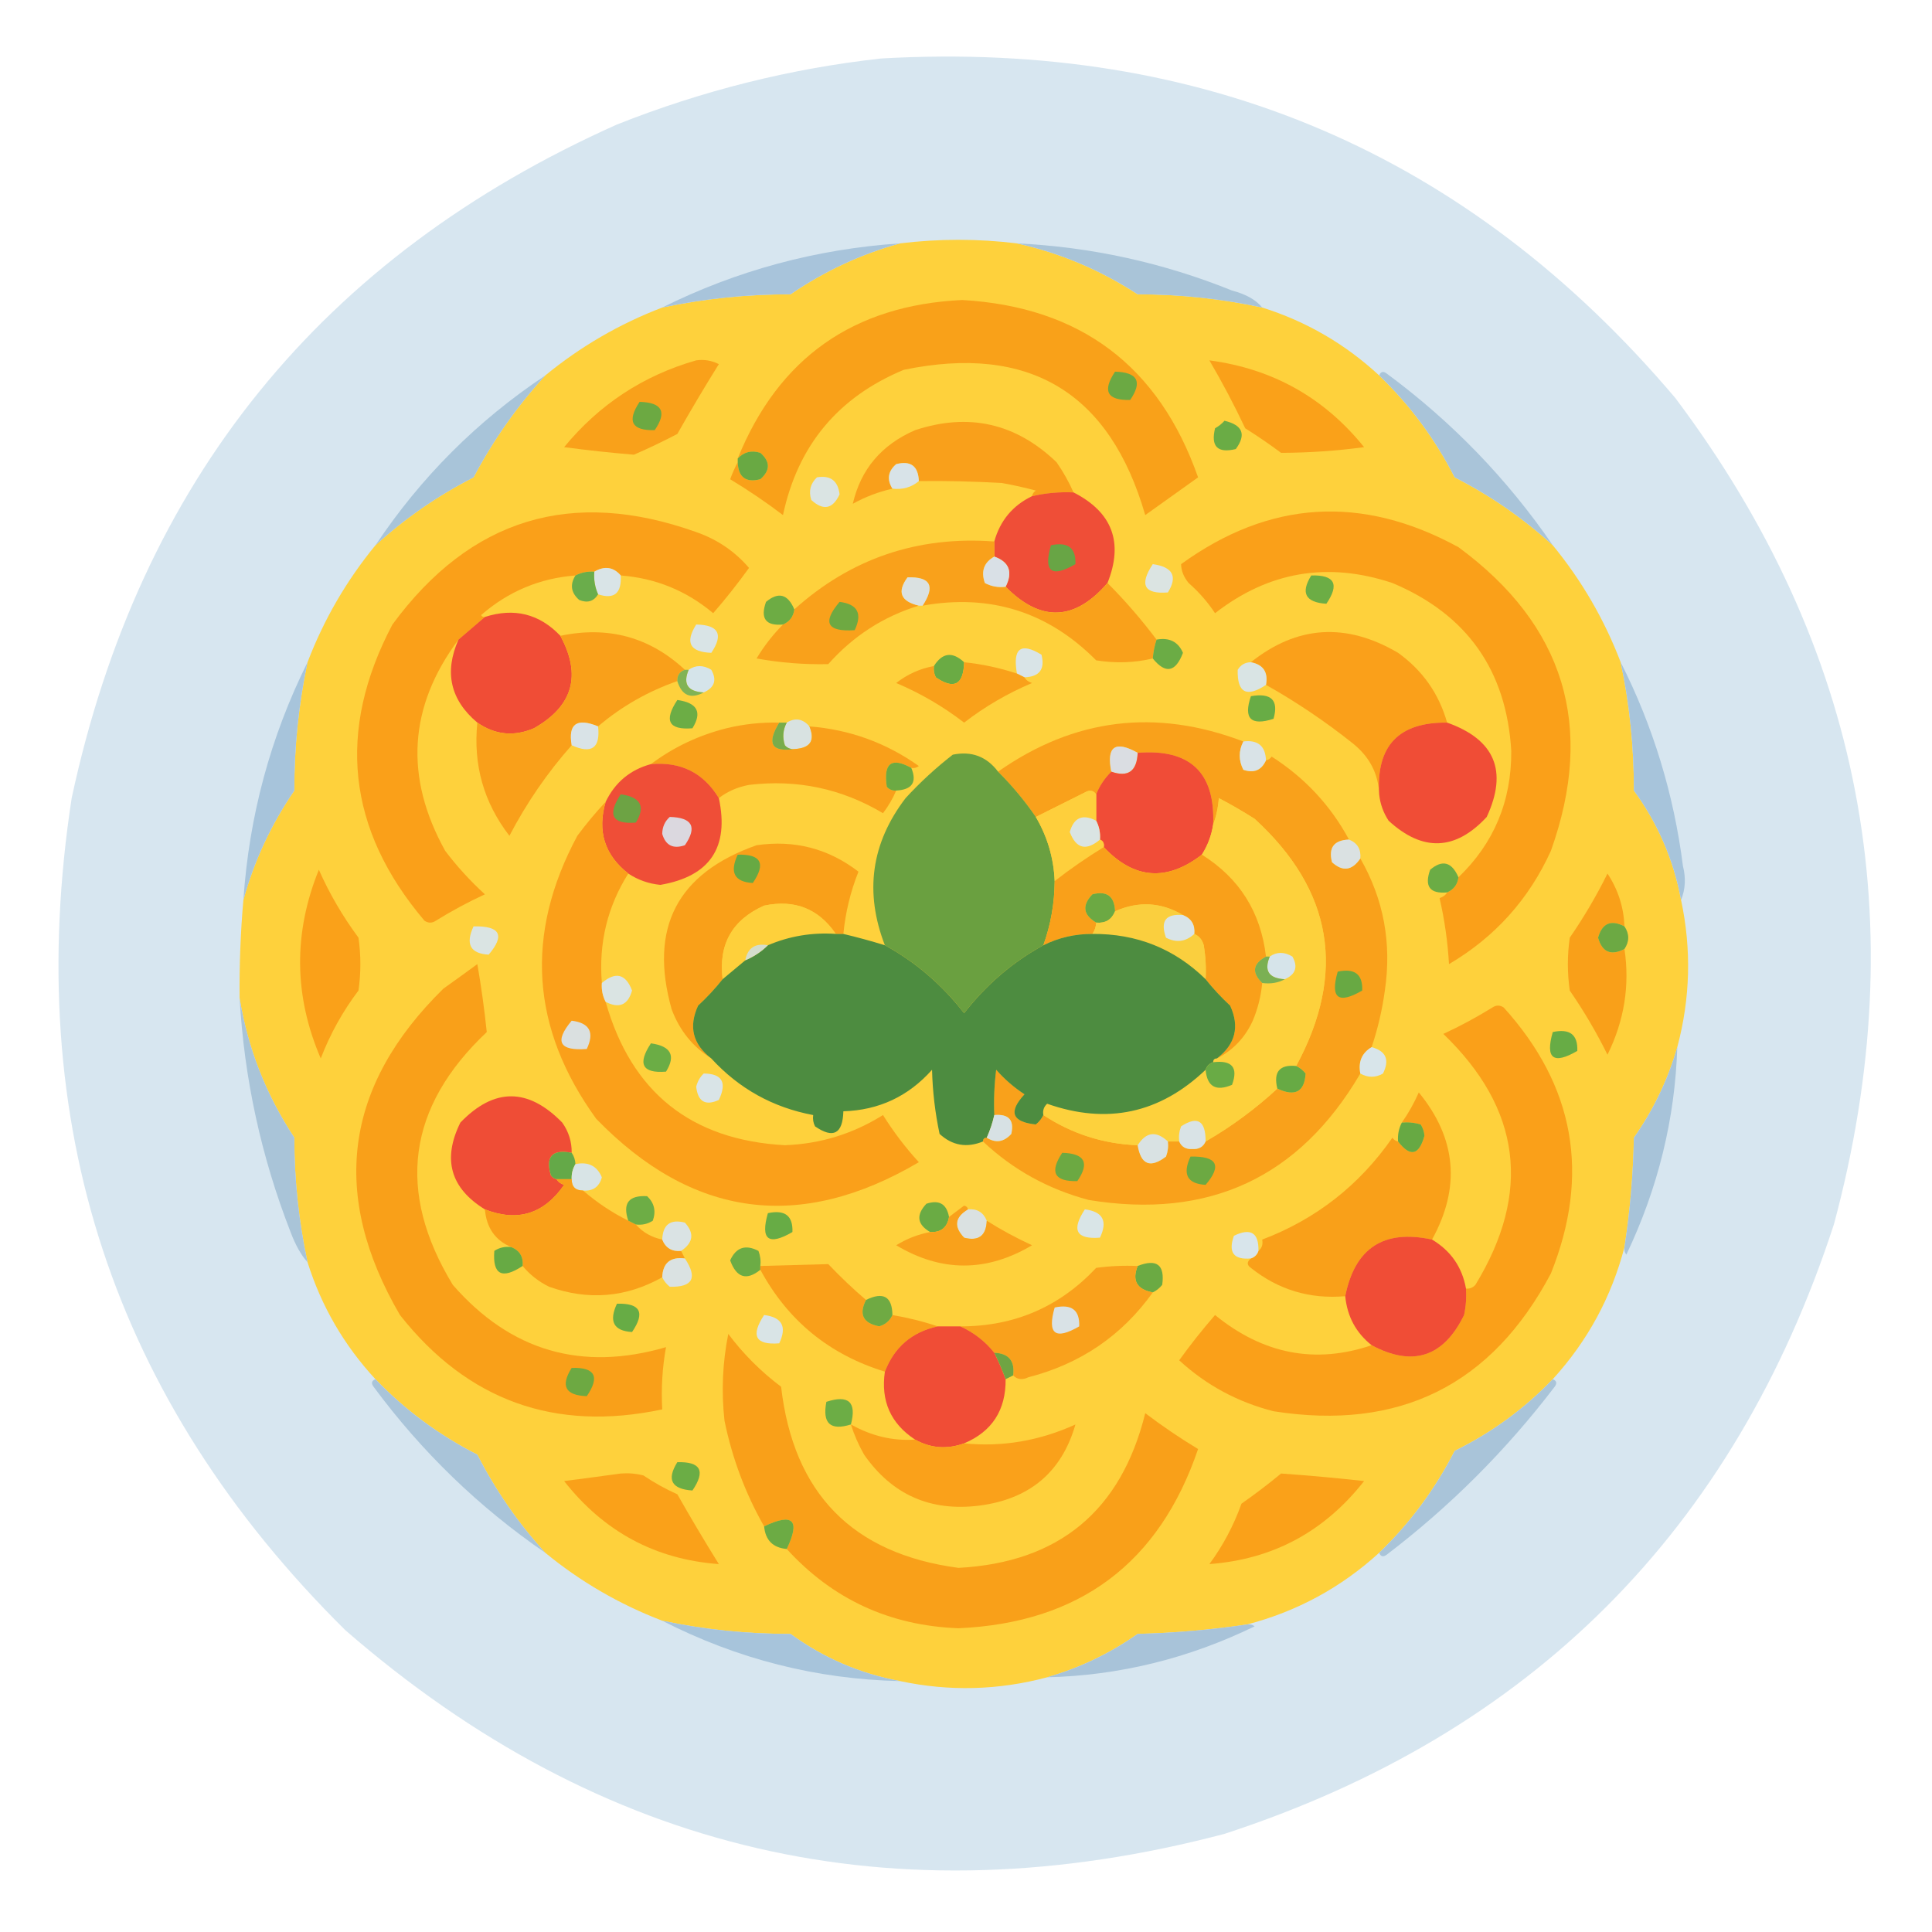 <svg width="100" height="100" viewBox="0 0 100 100" fill="none" xmlns="http://www.w3.org/2000/svg">
<path opacity="0.992" fill-rule="evenodd" clip-rule="evenodd" d="M45.605 3.027C62.291 2.08 75.996 7.94 86.718 20.605C96.392 33.493 99.126 47.751 94.921 63.379C89.746 79.231 79.231 89.746 63.378 94.921C46.298 99.423 31.129 95.908 17.871 84.375C5.852 72.473 1.132 58.117 3.71 41.308C7.234 24.897 16.641 13.276 31.933 6.445C36.363 4.686 40.92 3.547 45.605 3.027Z" fill="#D6E5EF"/>
<path fill-rule="evenodd" clip-rule="evenodd" d="M52.636 12.598C54.865 13.092 56.948 13.971 58.886 15.234C61.063 15.234 63.211 15.462 65.332 15.918C67.612 16.635 69.63 17.807 71.386 19.434C72.979 20.963 74.281 22.721 75.293 24.707C77.15 25.655 78.843 26.827 80.371 28.223C81.869 30.047 83.04 32.066 83.886 34.277C84.347 36.462 84.575 38.676 84.57 40.918C85.813 42.622 86.626 44.51 87.011 46.582C87.556 49.133 87.491 51.672 86.816 54.199C86.33 55.888 85.581 57.45 84.57 58.887C84.534 60.789 84.371 62.677 84.082 64.551C83.409 67.133 82.172 69.412 80.371 71.387C78.906 72.915 77.213 74.152 75.293 75.098C74.281 77.084 72.979 78.842 71.386 80.371C69.411 82.172 67.132 83.409 64.55 84.082C62.675 84.36 60.787 84.523 58.886 84.57C57.45 85.582 55.887 86.33 54.199 86.817C51.671 87.491 49.132 87.556 46.582 87.012C44.509 86.627 42.621 85.813 40.918 84.57C38.675 84.576 36.462 84.348 34.277 83.887C32.065 83.041 30.047 81.869 28.222 80.371C26.827 78.843 25.655 77.151 24.707 75.293C22.721 74.281 20.963 72.979 19.433 71.387C17.807 69.63 16.635 67.612 15.918 65.332C15.461 63.211 15.234 61.063 15.234 58.887C13.767 56.665 12.823 54.256 12.402 51.66C12.385 49.963 12.45 48.271 12.597 46.582C13.153 44.562 14.032 42.674 15.234 40.918C15.229 38.676 15.457 36.462 15.918 34.277C16.764 32.066 17.935 30.047 19.433 28.223C20.961 26.827 22.654 25.655 24.511 24.707C25.526 22.784 26.762 21.026 28.222 19.434C30.047 17.936 32.065 16.764 34.277 15.918C36.462 15.457 38.675 15.229 40.918 15.234C42.673 14.033 44.561 13.154 46.582 12.598C48.601 12.351 50.619 12.351 52.636 12.598Z" fill="#FED13C"/>
<path fill-rule="evenodd" clip-rule="evenodd" d="M46.582 12.597C44.562 13.153 42.674 14.032 40.918 15.233C38.676 15.228 36.462 15.456 34.277 15.917C38.139 13.998 42.241 12.891 46.582 12.597Z" fill="#A8C4DB"/>
<path fill-rule="evenodd" clip-rule="evenodd" d="M52.637 12.597C56.479 12.781 60.19 13.595 63.77 15.038C64.486 15.226 65.007 15.518 65.332 15.917C63.211 15.461 61.063 15.233 58.887 15.233C56.948 13.97 54.865 13.091 52.637 12.597Z" fill="#A9C4D8"/>
<path fill-rule="evenodd" clip-rule="evenodd" d="M38.184 23.927C38.213 24.706 38.604 24.998 39.355 24.806C39.876 24.35 39.876 23.894 39.355 23.439C38.898 23.292 38.508 23.39 38.184 23.731C40.297 18.529 44.171 15.794 49.805 15.528C55.918 15.881 59.987 18.941 62.012 24.708C61.108 25.357 60.196 26.008 59.277 26.661C57.443 20.307 53.276 17.8 46.777 19.142C43.375 20.557 41.292 23.064 40.527 26.661C39.65 25.994 38.738 25.376 37.793 24.806C37.91 24.489 38.04 24.196 38.184 23.927Z" fill="#F9A119"/>
<path fill-rule="evenodd" clip-rule="evenodd" d="M36.035 18.652C36.446 18.594 36.837 18.659 37.207 18.847C36.466 20.036 35.75 21.24 35.059 22.461C34.304 22.855 33.555 23.213 32.812 23.535C31.605 23.435 30.401 23.305 29.199 23.144C31.018 20.933 33.297 19.435 36.035 18.652Z" fill="#F9A11A"/>
<path fill-rule="evenodd" clip-rule="evenodd" d="M62.598 18.653C65.874 19.087 68.543 20.584 70.606 23.145C69.171 23.337 67.739 23.435 66.309 23.439C65.707 22.991 65.088 22.568 64.453 22.169C63.88 20.956 63.261 19.784 62.598 18.653Z" fill="#FAA119"/>
<path fill-rule="evenodd" clip-rule="evenodd" d="M57.715 19.237C58.885 19.269 59.145 19.758 58.497 20.702C57.306 20.731 57.045 20.243 57.715 19.237Z" fill="#6BA943"/>
<path fill-rule="evenodd" clip-rule="evenodd" d="M28.223 19.435C26.763 21.027 25.526 22.784 24.512 24.708C22.654 25.656 20.961 26.828 19.434 28.224C21.777 24.708 24.707 21.778 28.223 19.435Z" fill="#A8C4D9"/>
<path fill-rule="evenodd" clip-rule="evenodd" d="M71.387 19.432C71.464 19.232 71.594 19.2 71.777 19.335C75.151 21.829 78.015 24.791 80.371 28.221C78.843 26.826 77.151 25.654 75.293 24.706C74.281 22.72 72.979 20.962 71.387 19.432Z" fill="#A9C4D9"/>
<path fill-rule="evenodd" clip-rule="evenodd" d="M33.106 20.8C34.276 20.832 34.536 21.32 33.887 22.265C32.696 22.293 32.436 21.805 33.106 20.8Z" fill="#6CA942"/>
<path fill-rule="evenodd" clip-rule="evenodd" d="M55.566 25.488C54.837 25.454 54.121 25.519 53.418 25.684C53.44 25.563 53.505 25.466 53.613 25.391C53.033 25.236 52.447 25.105 51.855 25C50.364 24.916 48.932 24.883 47.559 24.902C47.529 24.124 47.138 23.831 46.387 24.024C45.96 24.394 45.895 24.817 46.191 25.293C45.471 25.457 44.788 25.718 44.141 26.074C44.553 24.291 45.627 23.021 47.363 22.266C50.139 21.35 52.581 21.903 54.688 23.926C55.035 24.426 55.328 24.947 55.566 25.488Z" fill="#F9A01B"/>
<path fill-rule="evenodd" clip-rule="evenodd" d="M63.379 21.778C64.322 22.001 64.517 22.489 63.965 23.243C63.021 23.471 62.663 23.113 62.891 22.169C63.085 22.058 63.248 21.928 63.379 21.778Z" fill="#6AAC45"/>
<path fill-rule="evenodd" clip-rule="evenodd" d="M38.184 23.926C38.184 23.861 38.184 23.796 38.184 23.731C38.508 23.389 38.898 23.292 39.355 23.438C39.876 23.893 39.876 24.349 39.355 24.805C38.604 24.998 38.213 24.705 38.184 23.926Z" fill="#69A943"/>
<path fill-rule="evenodd" clip-rule="evenodd" d="M47.559 24.902C47.177 25.224 46.721 25.354 46.192 25.293C45.896 24.817 45.961 24.394 46.387 24.023C47.139 23.83 47.529 24.123 47.559 24.902Z" fill="#D8E3E8"/>
<path fill-rule="evenodd" clip-rule="evenodd" d="M42.285 24.707C42.981 24.588 43.371 24.881 43.457 25.586C43.103 26.35 42.615 26.447 41.992 25.879C41.846 25.422 41.944 25.031 42.285 24.707Z" fill="#DAE4E3"/>
<path fill-rule="evenodd" clip-rule="evenodd" d="M55.566 25.487C57.576 26.512 58.162 28.075 57.324 30.174C55.628 32.147 53.87 32.212 52.051 30.37C52.434 29.606 52.239 29.085 51.465 28.807C51.465 28.547 51.465 28.286 51.465 28.026C51.766 26.945 52.417 26.164 53.418 25.682C54.121 25.517 54.837 25.453 55.566 25.487Z" fill="#EF4E37"/>
<path fill-rule="evenodd" clip-rule="evenodd" d="M32.129 29.786C31.748 29.346 31.292 29.281 30.761 29.59C30.411 29.564 30.086 29.629 29.785 29.786C27.933 29.93 26.306 30.614 24.902 31.837C24.946 31.914 25.012 31.947 25.097 31.934C24.646 32.319 24.191 32.71 23.73 33.106C21.149 36.574 20.921 40.22 23.046 44.044C23.658 44.851 24.342 45.599 25.097 46.29C24.22 46.696 23.373 47.151 22.558 47.657C22.363 47.787 22.168 47.787 21.972 47.657C17.964 42.934 17.41 37.824 20.312 32.325C24.351 26.834 29.592 25.239 36.035 27.54C37.123 27.919 38.034 28.538 38.769 29.395C38.188 30.204 37.569 30.986 36.914 31.739C35.529 30.575 33.934 29.924 32.129 29.786Z" fill="#FAA019"/>
<path fill-rule="evenodd" clip-rule="evenodd" d="M74.902 46.192C75.246 46.043 75.442 45.782 75.488 45.41C77.327 43.645 78.238 41.464 78.223 38.867C77.974 34.69 75.923 31.793 72.07 30.176C68.721 29.062 65.661 29.583 62.891 31.739C62.508 31.16 62.052 30.639 61.523 30.176C61.272 29.872 61.141 29.547 61.133 29.2C65.707 25.888 70.492 25.595 75.488 28.321C80.978 32.358 82.574 37.599 80.273 44.043C79.133 46.551 77.375 48.504 75 49.903C74.933 48.741 74.77 47.602 74.512 46.485C74.691 46.43 74.821 46.333 74.902 46.192Z" fill="#FAA019"/>
<path fill-rule="evenodd" clip-rule="evenodd" d="M51.465 28.028C51.465 28.288 51.465 28.549 51.465 28.809C50.927 29.112 50.764 29.568 50.977 30.176C51.308 30.353 51.667 30.418 52.051 30.371C53.87 32.214 55.628 32.149 57.324 30.176C58.228 31.081 59.074 32.058 59.863 33.106C59.758 33.422 59.693 33.747 59.668 34.082C58.727 34.307 57.751 34.339 56.738 34.18C54.252 31.67 51.257 30.725 47.754 31.348C48.422 30.331 48.161 29.843 46.973 29.883C46.42 30.637 46.616 31.125 47.559 31.348C45.725 31.909 44.163 32.918 42.871 34.375C41.63 34.402 40.393 34.305 39.16 34.082C39.552 33.432 40.008 32.846 40.527 32.325C40.871 32.176 41.067 31.915 41.113 31.543C44.048 28.904 47.499 27.732 51.465 28.028Z" fill="#F9A11B"/>
<path fill-rule="evenodd" clip-rule="evenodd" d="M54.395 28.223C55.275 28.033 55.698 28.358 55.664 29.2C54.423 29.922 54 29.597 54.395 28.223Z" fill="#68A545"/>
<path fill-rule="evenodd" clip-rule="evenodd" d="M51.465 28.81C52.239 29.087 52.435 29.608 52.051 30.372C51.667 30.419 51.309 30.354 50.977 30.177C50.765 29.569 50.927 29.113 51.465 28.81Z" fill="#D9E0E6"/>
<path fill-rule="evenodd" clip-rule="evenodd" d="M32.129 29.784C32.182 30.711 31.791 31.036 30.957 30.761C30.793 30.394 30.728 30.003 30.762 29.589C31.292 29.279 31.748 29.344 32.129 29.784Z" fill="#D9E4E7"/>
<path fill-rule="evenodd" clip-rule="evenodd" d="M59.668 29.2C60.705 29.345 60.965 29.833 60.45 30.665C59.22 30.762 58.959 30.273 59.668 29.2Z" fill="#DBE4E2"/>
<path fill-rule="evenodd" clip-rule="evenodd" d="M30.762 29.59C30.728 30.004 30.793 30.395 30.958 30.762C30.731 31.129 30.406 31.226 29.981 31.055C29.555 30.684 29.489 30.261 29.786 29.785C30.087 29.629 30.412 29.564 30.762 29.59Z" fill="#6AAD4B"/>
<path fill-rule="evenodd" clip-rule="evenodd" d="M47.754 31.349C47.689 31.349 47.624 31.349 47.559 31.349C46.616 31.126 46.421 30.637 46.973 29.884C48.162 29.844 48.422 30.332 47.754 31.349Z" fill="#DAE1E1"/>
<path fill-rule="evenodd" clip-rule="evenodd" d="M67.871 29.786C69.082 29.75 69.343 30.238 68.652 31.251C67.568 31.18 67.308 30.691 67.871 29.786Z" fill="#6CAD45"/>
<path fill-rule="evenodd" clip-rule="evenodd" d="M41.114 31.543C41.067 31.915 40.872 32.176 40.528 32.325C39.635 32.406 39.342 32.015 39.649 31.153C40.291 30.617 40.779 30.747 41.114 31.543Z" fill="#6DAC44"/>
<path fill-rule="evenodd" clip-rule="evenodd" d="M43.457 31.153C44.387 31.269 44.648 31.757 44.238 32.618C42.807 32.713 42.546 32.225 43.457 31.153Z" fill="#6EA942"/>
<path fill-rule="evenodd" clip-rule="evenodd" d="M29.004 32.91C30.112 34.956 29.656 36.551 27.637 37.695C26.601 38.137 25.625 38.04 24.707 37.402C23.31 36.227 22.984 34.795 23.731 33.105C24.191 32.709 24.647 32.318 25.098 31.933C26.618 31.446 27.92 31.771 29.004 32.91Z" fill="#F04D36"/>
<path fill-rule="evenodd" clip-rule="evenodd" d="M36.036 32.325C37.198 32.346 37.459 32.835 36.817 33.79C35.706 33.749 35.446 33.261 36.036 32.325Z" fill="#D9E4E6"/>
<path fill-rule="evenodd" clip-rule="evenodd" d="M35.449 34.667C35.174 34.76 35.044 34.955 35.058 35.253C33.531 35.788 32.164 36.569 30.957 37.597C29.855 37.142 29.399 37.468 29.59 38.574C28.329 39.998 27.255 41.561 26.367 43.261C25.038 41.54 24.485 39.587 24.707 37.402C25.624 38.039 26.6 38.137 27.636 37.695C29.655 36.55 30.111 34.956 29.003 32.91C31.479 32.388 33.628 32.974 35.449 34.667Z" fill="#F9A01A"/>
<path fill-rule="evenodd" clip-rule="evenodd" d="M74.902 37.402C72.394 37.371 71.223 38.608 71.387 41.113C71.345 40.051 70.89 39.172 70.019 38.476C68.594 37.341 67.097 36.332 65.527 35.449C65.646 34.789 65.386 34.398 64.746 34.277C67.135 32.371 69.674 32.208 72.363 33.789C73.63 34.698 74.477 35.902 74.902 37.402Z" fill="#FAA01A"/>
<path fill-rule="evenodd" clip-rule="evenodd" d="M59.863 33.106C60.524 32.986 60.979 33.214 61.23 33.79C60.848 34.799 60.327 34.896 59.668 34.083C59.693 33.748 59.758 33.422 59.863 33.106Z" fill="#6BAC45"/>
<path fill-rule="evenodd" clip-rule="evenodd" d="M53.027 35.058C52.897 34.993 52.767 34.928 52.636 34.863C52.408 33.556 52.831 33.23 53.906 33.886C54.099 34.638 53.806 35.028 53.027 35.058Z" fill="#D9E4E7"/>
<path fill-rule="evenodd" clip-rule="evenodd" d="M49.903 34.278C49.871 35.447 49.383 35.708 48.438 35.059C48.344 34.874 48.311 34.678 48.34 34.473C48.776 33.779 49.297 33.714 49.903 34.278Z" fill="#6AAB44"/>
<path fill-rule="evenodd" clip-rule="evenodd" d="M49.902 34.278C50.837 34.374 51.749 34.569 52.637 34.864C52.767 34.929 52.897 34.995 53.027 35.06C53.109 35.201 53.239 35.298 53.418 35.352C52.15 35.888 50.978 36.572 49.902 37.403C48.82 36.569 47.648 35.886 46.387 35.352C46.967 34.9 47.618 34.607 48.34 34.474C48.311 34.679 48.343 34.874 48.438 35.06C49.382 35.708 49.87 35.448 49.902 34.278Z" fill="#F9A11A"/>
<path fill-rule="evenodd" clip-rule="evenodd" d="M36.425 35.839C35.598 35.796 35.337 35.406 35.644 34.667C36.008 34.415 36.399 34.415 36.816 34.667C37.116 35.201 36.985 35.592 36.425 35.839Z" fill="#D5E4EA"/>
<path fill-rule="evenodd" clip-rule="evenodd" d="M64.746 34.278C65.386 34.4 65.647 34.79 65.528 35.45C64.522 36.12 64.034 35.86 64.063 34.669C64.222 34.41 64.45 34.281 64.746 34.278Z" fill="#D9E4E4"/>
<path fill-rule="evenodd" clip-rule="evenodd" d="M15.918 34.278C15.457 36.463 15.229 38.677 15.234 40.919C14.033 42.675 13.154 44.563 12.598 46.583C12.892 42.241 13.998 38.14 15.918 34.278Z" fill="#A7C4DB"/>
<path fill-rule="evenodd" clip-rule="evenodd" d="M35.449 34.669C35.514 34.669 35.58 34.669 35.645 34.669C35.338 35.407 35.598 35.798 36.426 35.841C35.747 36.198 35.291 36.003 35.059 35.255C35.044 34.957 35.175 34.761 35.449 34.669Z" fill="#81B355"/>
<path fill-rule="evenodd" clip-rule="evenodd" d="M83.887 34.278C85.561 37.587 86.636 41.103 87.109 44.825C87.267 45.449 87.234 46.035 87.012 46.583C86.627 44.511 85.813 42.623 84.57 40.919C84.576 38.677 84.348 36.463 83.887 34.278Z" fill="#A7C4DB"/>
<path fill-rule="evenodd" clip-rule="evenodd" d="M64.747 36.034C65.804 35.852 66.195 36.242 65.918 37.206C64.742 37.585 64.352 37.194 64.747 36.034Z" fill="#68AC45"/>
<path fill-rule="evenodd" clip-rule="evenodd" d="M35.059 36.231C36.095 36.376 36.356 36.864 35.84 37.696C34.61 37.793 34.35 37.305 35.059 36.231Z" fill="#6CAD45"/>
<path fill-rule="evenodd" clip-rule="evenodd" d="M30.957 37.597C31.08 38.72 30.624 39.045 29.59 38.574C29.399 37.468 29.855 37.142 30.957 37.597Z" fill="#D9E3E7"/>
<path fill-rule="evenodd" clip-rule="evenodd" d="M41.894 37.597C42.201 38.335 41.941 38.726 41.113 38.769C40.918 38.785 40.756 38.72 40.625 38.573C40.492 38.163 40.525 37.773 40.722 37.401C41.162 37.135 41.553 37.2 41.894 37.597Z" fill="#D8E2E1"/>
<path fill-rule="evenodd" clip-rule="evenodd" d="M64.356 38.379C64.106 38.868 64.106 39.356 64.356 39.844C64.901 40.034 65.292 39.871 65.527 39.355C65.648 39.334 65.746 39.269 65.82 39.16C67.536 40.257 68.871 41.689 69.824 43.457C69.046 43.487 68.752 43.877 68.945 44.629C69.496 45.13 69.985 45.065 70.41 44.434C71.619 46.542 72.042 48.821 71.68 51.27C71.543 52.271 71.315 53.248 70.996 54.199C70.49 54.499 70.294 54.955 70.41 55.566C67.257 60.95 62.57 63.131 56.348 62.109C54.25 61.55 52.427 60.541 50.879 59.082C50.879 58.952 50.944 58.887 51.074 58.887C51.536 59.18 51.959 59.115 52.344 58.691C52.505 57.975 52.212 57.65 51.465 57.715C51.432 56.931 51.465 56.15 51.562 55.371C51.996 55.864 52.484 56.287 53.027 56.641C52.181 57.552 52.376 58.073 53.613 58.203C53.785 58.065 53.915 57.902 54.004 57.715C55.483 58.687 57.11 59.208 58.887 59.277C59.051 60.287 59.539 60.482 60.352 59.863C60.447 59.611 60.48 59.35 60.449 59.082C60.645 59.082 60.84 59.082 61.035 59.082C61.159 59.365 61.387 59.495 61.719 59.473C62.051 59.495 62.279 59.365 62.402 59.082C63.729 58.318 64.966 57.407 66.113 56.348C67.033 56.778 67.522 56.517 67.578 55.566C67.44 55.394 67.277 55.264 67.09 55.176C69.699 50.346 68.983 46.082 64.941 42.383C64.339 42 63.72 41.642 63.086 41.309C63.05 41.804 62.952 42.26 62.793 42.676C62.903 39.986 61.6 38.749 58.887 38.965C57.718 38.312 57.262 38.637 57.52 39.941C57.17 40.288 56.91 40.678 56.738 41.113C56.592 40.904 56.396 40.871 56.152 41.016C55.296 41.444 54.449 41.867 53.613 42.285C53.042 41.452 52.391 40.67 51.66 39.941C55.597 37.173 59.829 36.653 64.356 38.379Z" fill="#F9A11B"/>
<path fill-rule="evenodd" clip-rule="evenodd" d="M74.902 37.402C77.373 38.279 78.057 39.906 76.953 42.285C75.332 44.034 73.639 44.099 71.874 42.48C71.599 42.06 71.436 41.604 71.386 41.113C71.222 38.608 72.394 37.371 74.902 37.402Z" fill="#F04D36"/>
<path fill-rule="evenodd" clip-rule="evenodd" d="M40.332 37.403C39.667 38.488 39.928 38.943 41.113 38.771C41.941 38.728 42.202 38.337 41.895 37.599C43.975 37.76 45.862 38.444 47.559 39.65C47.443 39.74 47.312 39.773 47.168 39.747C46.139 39.176 45.716 39.502 45.898 40.724C46.029 40.871 46.192 40.936 46.387 40.919C46.213 41.331 45.985 41.722 45.703 42.091C43.564 40.817 41.252 40.329 38.77 40.626C38.169 40.739 37.649 40.967 37.207 41.31C36.411 40 35.239 39.414 33.691 39.552C34.853 38.678 36.155 38.06 37.598 37.696C38.496 37.477 39.408 37.38 40.332 37.403Z" fill="#F9A01A"/>
<path fill-rule="evenodd" clip-rule="evenodd" d="M40.332 37.403C40.462 37.403 40.592 37.403 40.722 37.403C40.525 37.775 40.492 38.165 40.625 38.575C40.756 38.722 40.919 38.787 41.113 38.77C39.928 38.943 39.667 38.487 40.332 37.403Z" fill="#78AC4B"/>
<path fill-rule="evenodd" clip-rule="evenodd" d="M64.355 38.378C65.107 38.284 65.498 38.61 65.527 39.355C65.292 39.87 64.901 40.033 64.355 39.843C64.106 39.355 64.106 38.867 64.355 38.378Z" fill="#D9E3E7"/>
<path fill-rule="evenodd" clip-rule="evenodd" d="M58.886 38.965C58.845 39.921 58.389 40.246 57.519 39.941C57.261 38.637 57.717 38.312 58.886 38.965Z" fill="#DADDE2"/>
<path fill-rule="evenodd" clip-rule="evenodd" d="M58.887 38.964C61.6 38.749 62.903 39.986 62.793 42.675C62.707 43.238 62.512 43.759 62.207 44.238C60.39 45.642 58.697 45.511 57.129 43.847C57.163 43.654 57.097 43.523 56.934 43.457C56.96 43.107 56.895 42.781 56.738 42.48C56.738 42.024 56.738 41.569 56.738 41.113C56.91 40.678 57.17 40.287 57.52 39.941C58.39 40.246 58.846 39.921 58.887 38.964Z" fill="#F04C37"/>
<path fill-rule="evenodd" clip-rule="evenodd" d="M51.66 39.941C52.391 40.67 53.042 41.452 53.613 42.285C54.215 43.308 54.54 44.415 54.59 45.605C54.583 46.752 54.388 47.859 54.004 48.926C52.415 49.795 51.048 50.967 49.902 52.441C48.757 50.967 47.389 49.795 45.801 48.926C44.737 46.175 45.095 43.636 46.875 41.308C47.63 40.488 48.444 39.739 49.316 39.062C50.284 38.862 51.065 39.155 51.66 39.941Z" fill="#6AA040"/>
<path fill-rule="evenodd" clip-rule="evenodd" d="M33.692 39.551C35.239 39.413 36.411 39.999 37.207 41.309C37.754 43.864 36.744 45.361 34.18 45.801C33.575 45.742 33.022 45.547 32.52 45.215C31.295 44.258 30.904 43.021 31.348 41.504C31.84 40.49 32.621 39.84 33.692 39.551Z" fill="#EF4E37"/>
<path fill-rule="evenodd" clip-rule="evenodd" d="M47.168 39.746C47.475 40.485 47.215 40.875 46.387 40.918C46.192 40.935 46.03 40.87 45.899 40.723C45.716 39.501 46.139 39.175 47.168 39.746Z" fill="#6CAA43"/>
<path fill-rule="evenodd" clip-rule="evenodd" d="M56.738 41.114C56.738 41.57 56.738 42.026 56.738 42.481C56.039 42.119 55.583 42.314 55.371 43.068C55.699 43.931 56.22 44.061 56.934 43.458C57.097 43.525 57.163 43.655 57.129 43.849C56.256 44.384 55.409 44.97 54.59 45.606C54.54 44.416 54.215 43.309 53.613 42.286C54.449 41.868 55.296 41.445 56.152 41.017C56.396 40.872 56.592 40.905 56.738 41.114Z" fill="#FECF3C"/>
<path fill-rule="evenodd" clip-rule="evenodd" d="M32.129 41.112C33.166 41.257 33.426 41.745 32.911 42.577C31.68 42.674 31.42 42.185 32.129 41.112Z" fill="#6DA344"/>
<path fill-rule="evenodd" clip-rule="evenodd" d="M67.09 55.177C66.229 55.091 65.903 55.482 66.113 56.349C64.966 57.408 63.729 58.319 62.402 59.083C62.408 58.006 61.984 57.745 61.133 58.302C61.037 58.554 61.005 58.815 61.035 59.083C60.84 59.083 60.645 59.083 60.449 59.083C59.843 58.519 59.322 58.584 58.887 59.278C57.11 59.209 55.483 58.688 54.004 57.716C53.961 57.486 54.026 57.291 54.199 57.13C57.297 58.22 60.032 57.634 62.402 55.372C62.48 56.247 62.936 56.507 63.77 56.153C64.099 55.256 63.773 54.865 62.793 54.981C62.793 54.851 62.858 54.786 62.988 54.786C63.824 54.36 64.443 53.708 64.844 52.833C65.108 52.204 65.271 51.553 65.332 50.88C65.769 50.938 66.159 50.872 66.504 50.685C67.064 50.437 67.194 50.046 66.895 49.513C66.477 49.26 66.087 49.26 65.723 49.513C65.658 49.513 65.592 49.513 65.527 49.513C65.258 47.213 64.151 45.456 62.207 44.239C62.512 43.76 62.707 43.239 62.793 42.677C62.952 42.261 63.05 41.805 63.086 41.31C63.72 41.643 64.339 42.001 64.941 42.384C68.983 46.083 69.699 50.347 67.09 55.177Z" fill="#FDD13C"/>
<path fill-rule="evenodd" clip-rule="evenodd" d="M31.348 41.503C30.904 43.02 31.294 44.256 32.52 45.214C31.439 46.93 30.983 48.818 31.152 50.878C31.126 51.228 31.191 51.553 31.348 51.855C32.675 56.535 35.768 59.009 40.625 59.276C42.457 59.209 44.15 58.688 45.703 57.714C46.247 58.583 46.865 59.397 47.559 60.155C41.402 63.784 35.836 63.035 30.86 57.909C27.475 53.236 27.149 48.353 29.883 43.261C30.345 42.638 30.833 42.052 31.348 41.503Z" fill="#FAA01A"/>
<path fill-rule="evenodd" clip-rule="evenodd" d="M56.738 42.48C56.895 42.781 56.96 43.107 56.934 43.457C56.22 44.059 55.699 43.929 55.371 43.066C55.583 42.313 56.039 42.117 56.738 42.48Z" fill="#DAE4E3"/>
<path fill-rule="evenodd" clip-rule="evenodd" d="M34.668 42.284C35.837 42.316 36.098 42.804 35.449 43.749C34.844 43.957 34.453 43.762 34.277 43.163C34.281 42.805 34.411 42.512 34.668 42.284Z" fill="#DBD8DF"/>
<path fill-rule="evenodd" clip-rule="evenodd" d="M69.824 43.456C70.259 43.632 70.454 43.957 70.41 44.433C69.984 45.064 69.496 45.129 68.945 44.628C68.752 43.876 69.045 43.486 69.824 43.456Z" fill="#DAE1E2"/>
<path fill-rule="evenodd" clip-rule="evenodd" d="M43.653 48.339C43.522 48.339 43.392 48.339 43.262 48.339C42.366 47.031 41.129 46.542 39.551 46.874C37.897 47.611 37.181 48.88 37.403 50.683C37.02 51.164 36.596 51.62 36.133 52.05C35.631 53.142 35.859 54.054 36.817 54.785C35.862 54.188 35.178 53.342 34.766 52.246C33.58 48.031 35.045 45.199 39.16 43.749C41.12 43.464 42.878 43.92 44.434 45.117C44.021 46.152 43.76 47.226 43.653 48.339Z" fill="#F9A019"/>
<path fill-rule="evenodd" clip-rule="evenodd" d="M57.129 43.847C58.697 45.511 60.39 45.641 62.207 44.237C64.151 45.453 65.258 47.211 65.527 49.511C64.84 49.879 64.775 50.334 65.332 50.878C65.271 51.551 65.108 52.202 64.844 52.831C64.443 53.706 63.824 54.358 62.988 54.784C63.946 54.053 64.173 53.142 63.672 52.05C63.209 51.62 62.785 51.164 62.402 50.683C62.435 50.093 62.402 49.507 62.305 48.925C62.231 48.643 62.068 48.448 61.816 48.339C61.861 47.864 61.665 47.538 61.23 47.362C60.099 46.694 58.927 46.629 57.715 47.167C57.685 46.388 57.294 46.095 56.543 46.288C55.995 46.862 56.06 47.35 56.738 47.753C56.727 47.969 56.662 48.165 56.543 48.339C55.648 48.334 54.801 48.529 54.004 48.925C54.388 47.858 54.583 46.751 54.59 45.605C55.409 44.968 56.256 44.382 57.129 43.847Z" fill="#F9A01A"/>
<path fill-rule="evenodd" clip-rule="evenodd" d="M38.183 44.239C39.395 44.203 39.655 44.691 38.965 45.704C38.014 45.648 37.753 45.159 38.183 44.239Z" fill="#67A943"/>
<path fill-rule="evenodd" clip-rule="evenodd" d="M75.489 45.41C75.442 45.782 75.247 46.042 74.903 46.191C74.01 46.273 73.717 45.882 74.024 45.019C74.657 44.48 75.145 44.611 75.489 45.41Z" fill="#6BAC45"/>
<path fill-rule="evenodd" clip-rule="evenodd" d="M16.504 45.019C17.052 46.255 17.736 47.427 18.555 48.534C18.685 49.446 18.685 50.357 18.555 51.269C17.741 52.345 17.09 53.517 16.602 54.784C15.21 51.548 15.178 48.293 16.504 45.019Z" fill="#FAA119"/>
<path fill-rule="evenodd" clip-rule="evenodd" d="M84.082 47.95C83.383 47.587 82.927 47.783 82.715 48.536C82.927 49.289 83.383 49.485 84.082 49.122C84.364 51.011 84.071 52.834 83.203 54.591C82.63 53.433 81.979 52.326 81.25 51.27C81.12 50.359 81.12 49.448 81.25 48.536C81.979 47.48 82.63 46.373 83.203 45.216C83.75 46.043 84.043 46.954 84.082 47.95Z" fill="#F9A019"/>
<path fill-rule="evenodd" clip-rule="evenodd" d="M57.715 47.168C57.539 47.603 57.214 47.798 56.739 47.754C56.06 47.351 55.995 46.862 56.543 46.289C57.295 46.096 57.685 46.389 57.715 47.168Z" fill="#6CA943"/>
<path fill-rule="evenodd" clip-rule="evenodd" d="M43.262 48.34C42.039 48.254 40.867 48.45 39.746 48.926C39.087 48.807 38.696 49.068 38.575 49.708C38.189 50.028 37.798 50.353 37.403 50.684C37.181 48.881 37.897 47.612 39.551 46.876C41.129 46.544 42.366 47.032 43.262 48.34Z" fill="#FED03B"/>
<path fill-rule="evenodd" clip-rule="evenodd" d="M61.23 47.365C60.338 47.283 60.045 47.674 60.352 48.536C60.887 48.813 61.376 48.748 61.816 48.341C62.068 48.45 62.231 48.645 62.305 48.927C62.402 49.51 62.435 50.096 62.402 50.685C60.788 49.104 58.835 48.323 56.543 48.341C56.662 48.167 56.727 47.972 56.738 47.755C57.214 47.8 57.539 47.604 57.715 47.169C58.927 46.632 60.099 46.697 61.23 47.365Z" fill="#FACF3E"/>
<path fill-rule="evenodd" clip-rule="evenodd" d="M61.231 47.364C61.666 47.539 61.861 47.865 61.817 48.34C61.376 48.747 60.888 48.812 60.352 48.535C60.045 47.673 60.339 47.282 61.231 47.364Z" fill="#D9E4E7"/>
<path fill-rule="evenodd" clip-rule="evenodd" d="M24.511 47.948C25.891 47.919 26.151 48.407 25.293 49.413C24.342 49.356 24.081 48.868 24.511 47.948Z" fill="#DAE4E3"/>
<path fill-rule="evenodd" clip-rule="evenodd" d="M84.082 47.949C84.342 48.339 84.342 48.73 84.082 49.121C83.383 49.483 82.927 49.288 82.715 48.535C82.927 47.781 83.383 47.586 84.082 47.949Z" fill="#6CA943"/>
<path fill-rule="evenodd" clip-rule="evenodd" d="M43.262 48.34C43.392 48.34 43.522 48.34 43.652 48.34C44.371 48.51 45.087 48.706 45.801 48.926C47.389 49.796 48.757 50.968 49.902 52.442C51.048 50.968 52.415 49.796 54.004 48.926C54.801 48.53 55.647 48.335 56.543 48.34C58.835 48.322 60.788 49.103 62.402 50.684C62.785 51.165 63.209 51.621 63.672 52.051C64.173 53.143 63.945 54.054 62.988 54.785C62.858 54.785 62.793 54.85 62.793 54.981C62.597 55.046 62.467 55.176 62.402 55.371C60.031 57.633 57.297 58.219 54.199 57.129C54.026 57.29 53.961 57.486 54.004 57.715C53.915 57.902 53.785 58.065 53.613 58.203C52.376 58.073 52.181 57.553 53.027 56.641C52.484 56.287 51.996 55.864 51.562 55.371C51.465 56.15 51.432 56.931 51.465 57.715C51.373 58.121 51.243 58.512 51.074 58.887C50.944 58.887 50.879 58.952 50.879 59.082C50.042 59.426 49.293 59.296 48.633 58.692C48.401 57.601 48.271 56.494 48.242 55.371C47.018 56.748 45.489 57.464 43.652 57.52C43.62 58.689 43.132 58.95 42.187 58.301C42.093 58.116 42.061 57.921 42.09 57.715C40.006 57.324 38.248 56.347 36.816 54.785C35.859 54.054 35.631 53.143 36.133 52.051C36.596 51.621 37.019 51.165 37.402 50.684C37.798 50.353 38.188 50.027 38.574 49.707C39.022 49.517 39.413 49.257 39.746 48.926C40.867 48.449 42.038 48.254 43.262 48.34Z" fill="#4D8C40"/>
<path fill-rule="evenodd" clip-rule="evenodd" d="M39.746 48.925C39.413 49.255 39.023 49.516 38.574 49.706C38.696 49.066 39.086 48.806 39.746 48.925Z" fill="#D4DDCD"/>
<path fill-rule="evenodd" clip-rule="evenodd" d="M66.504 50.683C65.676 50.64 65.415 50.249 65.722 49.511C66.086 49.259 66.477 49.259 66.894 49.511C67.194 50.045 67.063 50.435 66.504 50.683Z" fill="#D6E4EA"/>
<path fill-rule="evenodd" clip-rule="evenodd" d="M65.527 49.513C65.592 49.513 65.657 49.513 65.722 49.513C65.415 50.251 65.676 50.642 66.504 50.685C66.159 50.872 65.768 50.938 65.332 50.88C64.775 50.336 64.84 49.881 65.527 49.513Z" fill="#7BB053"/>
<path fill-rule="evenodd" clip-rule="evenodd" d="M24.707 49.903C24.907 51.053 25.07 52.225 25.195 53.419C21.082 57.302 20.496 61.664 23.437 66.505C26.425 69.929 30.103 71.004 34.473 69.728C34.282 70.784 34.217 71.858 34.277 72.95C28.727 74.128 24.203 72.5 20.703 68.067C17.067 61.842 17.815 56.21 22.949 51.173C23.548 50.745 24.134 50.322 24.707 49.903Z" fill="#F9A019"/>
<path fill-rule="evenodd" clip-rule="evenodd" d="M69.239 50.293C70.119 50.103 70.542 50.429 70.508 51.27C69.267 51.993 68.844 51.667 69.239 50.293Z" fill="#68A943"/>
<path fill-rule="evenodd" clip-rule="evenodd" d="M31.347 51.855C31.191 51.554 31.126 51.228 31.152 50.878C31.866 50.275 32.386 50.406 32.715 51.269C32.502 52.022 32.047 52.218 31.347 51.855Z" fill="#DAE4E3"/>
<path fill-rule="evenodd" clip-rule="evenodd" d="M70.996 69.628C73.121 70.764 74.716 70.243 75.781 68.066C75.878 67.614 75.911 67.159 75.879 66.698C76.073 66.715 76.236 66.65 76.367 66.503C79.285 61.718 78.731 57.389 74.707 53.515C75.578 53.112 76.425 52.656 77.246 52.148C77.441 52.017 77.637 52.017 77.832 52.148C81.509 56.213 82.323 60.803 80.273 65.917C77.214 71.695 72.429 74.071 65.918 73.046C64.055 72.571 62.427 71.692 61.035 70.409C61.616 69.6 62.235 68.819 62.891 68.066C65.383 70.095 68.084 70.615 70.996 69.628Z" fill="#FAA019"/>
<path fill-rule="evenodd" clip-rule="evenodd" d="M29.59 52.831C30.52 52.947 30.78 53.435 30.371 54.296C28.944 54.402 28.683 53.913 29.59 52.831Z" fill="#DAE0E0"/>
<path fill-rule="evenodd" clip-rule="evenodd" d="M80.371 53.418C81.252 53.228 81.675 53.554 81.641 54.395C80.4 55.118 79.977 54.792 80.371 53.418Z" fill="#67AC45"/>
<path fill-rule="evenodd" clip-rule="evenodd" d="M12.402 51.659C12.824 54.255 13.768 56.664 15.234 58.886C15.234 61.062 15.462 63.21 15.918 65.331C15.588 64.97 15.295 64.449 15.039 63.769C13.52 59.872 12.641 55.836 12.402 51.659Z" fill="#A9C4D8"/>
<path fill-rule="evenodd" clip-rule="evenodd" d="M33.692 54.003C34.728 54.148 34.989 54.636 34.473 55.468C33.243 55.565 32.983 55.076 33.692 54.003Z" fill="#6BAD45"/>
<path fill-rule="evenodd" clip-rule="evenodd" d="M86.816 54.2C86.699 57.918 85.82 61.498 84.179 64.942C84.089 64.826 84.056 64.696 84.082 64.552C84.371 62.678 84.533 60.79 84.57 58.888C85.581 57.451 86.33 55.889 86.816 54.2Z" fill="#A7C3D9"/>
<path fill-rule="evenodd" clip-rule="evenodd" d="M70.996 54.2C71.742 54.402 71.937 54.858 71.582 55.567C71.195 55.787 70.804 55.787 70.41 55.567C70.295 54.956 70.49 54.5 70.996 54.2Z" fill="#D8E5EA"/>
<path fill-rule="evenodd" clip-rule="evenodd" d="M62.793 54.98C63.773 54.863 64.099 55.254 63.77 56.151C62.936 56.505 62.48 56.245 62.402 55.37C62.467 55.175 62.598 55.044 62.793 54.98Z" fill="#69AB45"/>
<path fill-rule="evenodd" clip-rule="evenodd" d="M67.09 55.176C67.277 55.264 67.44 55.394 67.578 55.566C67.522 56.517 67.034 56.777 66.114 56.347C65.903 55.481 66.229 55.09 67.09 55.176Z" fill="#67AA44"/>
<path fill-rule="evenodd" clip-rule="evenodd" d="M36.426 55.565C37.379 55.572 37.639 56.028 37.207 56.933C36.514 57.251 36.123 57.023 36.035 56.249C36.106 55.969 36.236 55.741 36.426 55.565Z" fill="#D9E4E7"/>
<path fill-rule="evenodd" clip-rule="evenodd" d="M29.59 59.668C28.579 59.474 28.221 59.864 28.516 60.84C28.59 60.948 28.688 61.013 28.809 61.035C28.89 61.176 29.02 61.273 29.199 61.328C28.155 62.837 26.788 63.26 25.098 62.597C23.314 61.499 22.891 60.002 23.828 58.105C25.572 56.292 27.33 56.292 29.102 58.105C29.435 58.576 29.598 59.096 29.59 59.668Z" fill="#EF4D36"/>
<path fill-rule="evenodd" clip-rule="evenodd" d="M74.121 64.161C71.624 63.619 70.126 64.595 69.629 67.091C67.8 67.251 66.172 66.763 64.746 65.626C64.531 65.476 64.531 65.313 64.746 65.138C64.941 65.073 65.071 64.942 65.136 64.747C65.313 64.609 65.378 64.413 65.332 64.161C68.115 63.104 70.361 61.346 72.07 58.888C72.145 58.996 72.243 59.061 72.363 59.083C72.992 59.905 73.448 59.807 73.73 58.79C73.714 58.574 73.648 58.379 73.535 58.204C73.216 58.108 72.89 58.075 72.558 58.106C72.898 57.623 73.191 57.102 73.437 56.544C75.384 58.919 75.612 61.458 74.121 64.161Z" fill="#F9A019"/>
<path fill-rule="evenodd" clip-rule="evenodd" d="M51.465 57.714C52.212 57.649 52.505 57.975 52.344 58.691C51.959 59.114 51.536 59.179 51.074 58.886C51.243 58.511 51.373 58.12 51.465 57.714Z" fill="#D7E1E4"/>
<path fill-rule="evenodd" clip-rule="evenodd" d="M62.402 59.081C62.278 59.364 62.05 59.494 61.718 59.472C61.386 59.494 61.158 59.364 61.035 59.081C61.004 58.813 61.036 58.553 61.132 58.3C61.984 57.743 62.407 58.004 62.402 59.081Z" fill="#D9E3E6"/>
<path fill-rule="evenodd" clip-rule="evenodd" d="M72.558 58.105C72.89 58.074 73.216 58.106 73.535 58.203C73.648 58.377 73.714 58.573 73.73 58.789C73.448 59.806 72.992 59.904 72.363 59.082C72.337 58.732 72.402 58.406 72.558 58.105Z" fill="#67A943"/>
<path fill-rule="evenodd" clip-rule="evenodd" d="M60.449 59.082C60.48 59.351 60.447 59.611 60.352 59.864C59.539 60.482 59.051 60.287 58.887 59.278C59.322 58.583 59.843 58.518 60.449 59.082Z" fill="#D9E2E3"/>
<path fill-rule="evenodd" clip-rule="evenodd" d="M29.59 59.667C29.709 59.841 29.774 60.036 29.785 60.253C29.642 60.489 29.577 60.749 29.59 61.034C29.33 61.034 29.069 61.034 28.809 61.034C28.688 61.012 28.591 60.947 28.516 60.839C28.221 59.864 28.579 59.473 29.59 59.667Z" fill="#64A948"/>
<path fill-rule="evenodd" clip-rule="evenodd" d="M54.981 59.669C56.151 59.701 56.411 60.189 55.762 61.134C54.571 61.163 54.311 60.674 54.981 59.669Z" fill="#6CA942"/>
<path fill-rule="evenodd" clip-rule="evenodd" d="M61.621 59.864C63 59.835 63.261 60.323 62.402 61.328C61.451 61.272 61.191 60.784 61.621 59.864Z" fill="#6CA942"/>
<path fill-rule="evenodd" clip-rule="evenodd" d="M29.785 60.255C30.446 60.117 30.902 60.344 31.152 60.939C31.014 61.435 30.689 61.663 30.175 61.622C29.785 61.622 29.59 61.427 29.59 61.036C29.576 60.752 29.642 60.491 29.785 60.255Z" fill="#D8E4E6"/>
<path fill-rule="evenodd" clip-rule="evenodd" d="M28.809 61.034C29.069 61.034 29.329 61.034 29.59 61.034C29.59 61.425 29.785 61.62 30.176 61.62C30.888 62.237 31.669 62.758 32.52 63.183C32.65 63.248 32.78 63.313 32.91 63.378C33.269 63.786 33.724 64.046 34.277 64.159C34.453 64.594 34.779 64.79 35.254 64.745C35.319 64.875 35.384 65.005 35.449 65.136C34.697 65.042 34.307 65.367 34.277 66.112C32.406 67.161 30.453 67.324 28.418 66.601C27.878 66.333 27.422 65.975 27.051 65.526C27.095 65.051 26.9 64.726 26.465 64.55C25.636 64.204 25.18 63.553 25.098 62.597C26.788 63.26 28.155 62.836 29.199 61.327C29.02 61.273 28.89 61.175 28.809 61.034Z" fill="#F9A019"/>
<path fill-rule="evenodd" clip-rule="evenodd" d="M32.91 63.379C32.78 63.314 32.65 63.248 32.52 63.183C32.215 62.283 32.541 61.86 33.496 61.914C33.867 62.267 33.964 62.69 33.789 63.183C33.524 63.355 33.231 63.42 32.91 63.379Z" fill="#6DAD45"/>
<path fill-rule="evenodd" clip-rule="evenodd" d="M49.121 62.989C49.03 63.535 48.705 63.796 48.145 63.77C47.469 63.377 47.404 62.889 47.949 62.306C48.608 62.087 48.998 62.315 49.121 62.989Z" fill="#6AAB44"/>
<path fill-rule="evenodd" clip-rule="evenodd" d="M50.098 62.597C50.573 62.553 50.898 62.748 51.074 63.183C51.045 63.962 50.654 64.255 49.903 64.062C49.355 63.488 49.42 63 50.098 62.597Z" fill="#DAE1E1"/>
<path fill-rule="evenodd" clip-rule="evenodd" d="M39.746 62.793C40.627 62.603 41.05 62.929 41.016 63.77C39.775 64.493 39.352 64.167 39.746 62.793Z" fill="#67AC45"/>
<path fill-rule="evenodd" clip-rule="evenodd" d="M50.098 62.599C49.419 63.002 49.354 63.49 49.902 64.064C50.654 64.256 51.044 63.963 51.074 63.185C51.819 63.655 52.6 64.078 53.418 64.454C51.064 65.853 48.72 65.853 46.387 64.454C46.929 64.118 47.515 63.89 48.145 63.77C48.705 63.796 49.03 63.535 49.121 62.989C49.378 62.799 49.638 62.603 49.902 62.403C50.021 62.428 50.086 62.493 50.098 62.599Z" fill="#F9A11B"/>
<path fill-rule="evenodd" clip-rule="evenodd" d="M56.153 62.597C57.083 62.712 57.343 63.201 56.934 64.061C55.704 64.158 55.443 63.67 56.153 62.597Z" fill="#D9E5E7"/>
<path fill-rule="evenodd" clip-rule="evenodd" d="M35.254 64.747C34.779 64.792 34.453 64.596 34.277 64.161C34.307 63.383 34.698 63.09 35.449 63.282C35.951 63.834 35.886 64.322 35.254 64.747Z" fill="#DAE3E4"/>
<path fill-rule="evenodd" clip-rule="evenodd" d="M65.137 64.746C65.072 64.941 64.942 65.071 64.746 65.136C63.854 65.218 63.561 64.827 63.867 63.964C64.736 63.542 65.159 63.803 65.137 64.746Z" fill="#D8E5EB"/>
<path fill-rule="evenodd" clip-rule="evenodd" d="M74.121 64.159C75.097 64.743 75.683 65.59 75.879 66.699C75.911 67.159 75.878 67.615 75.781 68.066C74.716 70.244 73.121 70.765 70.996 69.628C70.187 68.987 69.731 68.141 69.629 67.089C70.127 64.594 71.624 63.617 74.121 64.159Z" fill="#F04D36"/>
<path fill-rule="evenodd" clip-rule="evenodd" d="M26.465 64.55C26.9 64.726 27.095 65.051 27.051 65.526C25.978 66.236 25.489 65.975 25.586 64.745C25.851 64.573 26.144 64.508 26.465 64.55Z" fill="#67AA44"/>
<path fill-rule="evenodd" clip-rule="evenodd" d="M39.355 65.528C39.355 65.594 39.355 65.659 39.355 65.724C38.64 66.299 38.119 66.137 37.793 65.236C38.1 64.561 38.589 64.398 39.258 64.747C39.353 65 39.386 65.26 39.355 65.528Z" fill="#6CAC45"/>
<path fill-rule="evenodd" clip-rule="evenodd" d="M35.449 65.138C36.119 66.143 35.859 66.631 34.668 66.603C34.496 66.464 34.366 66.302 34.277 66.114C34.307 65.37 34.697 65.044 35.449 65.138Z" fill="#DAE2E2"/>
<path fill-rule="evenodd" clip-rule="evenodd" d="M59.668 66.894C58.843 66.74 58.582 66.284 58.886 65.526C59.875 65.139 60.299 65.465 60.156 66.503C60.018 66.675 59.855 66.805 59.668 66.894Z" fill="#6BAA43"/>
<path fill-rule="evenodd" clip-rule="evenodd" d="M44.824 67.285C44.443 68.034 44.671 68.49 45.508 68.652C45.828 68.559 46.056 68.364 46.191 68.066C47.009 68.206 47.79 68.401 48.535 68.652C47.203 68.943 46.291 69.725 45.801 70.996C42.926 70.114 40.777 68.356 39.355 65.723C39.355 65.658 39.355 65.592 39.355 65.527C40.533 65.494 41.705 65.462 42.871 65.43C43.502 66.094 44.153 66.712 44.824 67.285Z" fill="#F9A01A"/>
<path fill-rule="evenodd" clip-rule="evenodd" d="M58.887 65.528C58.583 66.285 58.843 66.741 59.668 66.895C58.075 69.127 55.927 70.592 53.223 71.289C52.917 71.439 52.656 71.406 52.441 71.192C52.535 70.44 52.21 70.049 51.465 70.02C50.993 69.425 50.407 68.969 49.707 68.653C52.498 68.656 54.842 67.647 56.738 65.625C57.452 65.528 58.168 65.495 58.887 65.528Z" fill="#F9A11C"/>
<path fill-rule="evenodd" clip-rule="evenodd" d="M46.192 68.066C46.057 68.363 45.829 68.558 45.508 68.651C44.671 68.489 44.443 68.033 44.825 67.284C45.721 66.846 46.177 67.106 46.192 68.066Z" fill="#6FAA43"/>
<path fill-rule="evenodd" clip-rule="evenodd" d="M31.933 67.48C33.145 67.444 33.405 67.932 32.715 68.945C31.764 68.888 31.503 68.4 31.933 67.48Z" fill="#67AC45"/>
<path fill-rule="evenodd" clip-rule="evenodd" d="M54.59 67.676C55.47 67.486 55.893 67.812 55.86 68.653C54.619 69.376 54.195 69.05 54.59 67.676Z" fill="#D9E2E6"/>
<path fill-rule="evenodd" clip-rule="evenodd" d="M39.551 68.065C40.481 68.181 40.742 68.669 40.333 69.53C39.102 69.627 38.842 69.139 39.551 68.065Z" fill="#D9E4E6"/>
<path fill-rule="evenodd" clip-rule="evenodd" d="M48.535 68.653C48.926 68.653 49.316 68.653 49.707 68.653C50.407 68.97 50.992 69.425 51.465 70.02C51.691 70.481 51.886 70.936 52.051 71.388C52.066 72.989 51.349 74.096 49.902 74.708C49.017 75.028 48.171 74.962 47.363 74.513C46.102 73.683 45.581 72.511 45.801 70.997C46.291 69.726 47.202 68.944 48.535 68.653Z" fill="#F04D36"/>
<path fill-rule="evenodd" clip-rule="evenodd" d="M40.723 80.177C41.439 78.679 41.049 78.289 39.551 79.005C38.581 77.302 37.898 75.478 37.5 73.536C37.333 72.026 37.398 70.529 37.696 69.044C38.477 70.085 39.389 70.997 40.43 71.778C41.066 77.297 44.126 80.422 49.61 81.153C54.806 80.873 58.028 78.204 59.278 73.145C60.156 73.812 61.067 74.431 62.012 75.001C60.006 80.911 55.872 84.003 49.61 84.278C46.058 84.146 43.096 82.779 40.723 80.177Z" fill="#F9A019"/>
<path fill-rule="evenodd" clip-rule="evenodd" d="M51.465 70.019C52.21 70.048 52.535 70.439 52.441 71.19C52.311 71.255 52.181 71.321 52.051 71.386C51.886 70.934 51.691 70.478 51.465 70.019Z" fill="#6FA443"/>
<path fill-rule="evenodd" clip-rule="evenodd" d="M29.59 70.802C30.802 70.765 31.062 71.254 30.372 72.266C29.261 72.225 29 71.737 29.59 70.802Z" fill="#6DA942"/>
<path fill-rule="evenodd" clip-rule="evenodd" d="M19.433 71.388C20.963 72.98 22.721 74.282 24.707 75.294C25.655 77.152 26.827 78.844 28.222 80.372C24.792 78.016 21.83 75.152 19.336 71.778C19.201 71.595 19.233 71.465 19.433 71.388Z" fill="#A9C4D9"/>
<path fill-rule="evenodd" clip-rule="evenodd" d="M80.371 71.388C80.571 71.465 80.604 71.595 80.469 71.778C77.962 75.066 75.065 77.963 71.777 80.47C71.594 80.605 71.464 80.572 71.387 80.372C72.979 78.843 74.281 77.085 75.293 75.099C77.213 74.153 78.906 72.916 80.371 71.388Z" fill="#A9C4D9"/>
<path fill-rule="evenodd" clip-rule="evenodd" d="M44.043 73.73C42.979 74.066 42.556 73.675 42.773 72.558C43.925 72.181 44.349 72.571 44.043 73.73Z" fill="#6CAD45"/>
<path fill-rule="evenodd" clip-rule="evenodd" d="M44.043 73.731C45.114 74.331 46.221 74.592 47.363 74.513C48.171 74.962 49.017 75.028 49.902 74.708C51.876 74.905 53.796 74.58 55.664 73.731C54.958 76.194 53.297 77.594 50.684 77.931C48.16 78.247 46.174 77.368 44.727 75.294C44.437 74.784 44.209 74.263 44.043 73.731Z" fill="#FAA11A"/>
<path fill-rule="evenodd" clip-rule="evenodd" d="M35.058 75.683C36.27 75.647 36.53 76.135 35.84 77.148C34.756 77.077 34.495 76.588 35.058 75.683Z" fill="#6BAD45"/>
<path fill-rule="evenodd" clip-rule="evenodd" d="M32.129 76.269C32.525 76.238 32.915 76.27 33.301 76.367C33.855 76.742 34.441 77.068 35.059 77.344C35.748 78.558 36.464 79.763 37.207 80.957C33.929 80.717 31.259 79.284 29.199 76.66C30.205 76.53 31.182 76.4 32.129 76.269Z" fill="#FAA119"/>
<path fill-rule="evenodd" clip-rule="evenodd" d="M66.309 76.269C67.741 76.37 69.174 76.5 70.606 76.659C68.547 79.282 65.878 80.715 62.598 80.956C63.303 80.001 63.856 78.959 64.258 77.831C64.972 77.33 65.656 76.809 66.309 76.269Z" fill="#FAA119"/>
<path fill-rule="evenodd" clip-rule="evenodd" d="M40.723 80.176C40.006 80.111 39.616 79.72 39.551 79.004C41.048 78.288 41.439 78.678 40.723 80.176Z" fill="#6CAB44"/>
<path fill-rule="evenodd" clip-rule="evenodd" d="M34.277 83.888C36.462 84.349 38.676 84.577 40.918 84.571C42.622 85.814 44.51 86.627 46.582 87.013C42.266 86.917 38.165 85.875 34.277 83.888Z" fill="#A7C4DB"/>
<path fill-rule="evenodd" clip-rule="evenodd" d="M64.551 84.082C64.695 84.056 64.825 84.089 64.941 84.179C61.508 85.847 57.927 86.726 54.199 86.816C55.888 86.33 57.45 85.581 58.887 84.57C60.787 84.522 62.675 84.36 64.551 84.082Z" fill="#A8C3D9"/>
</svg>
